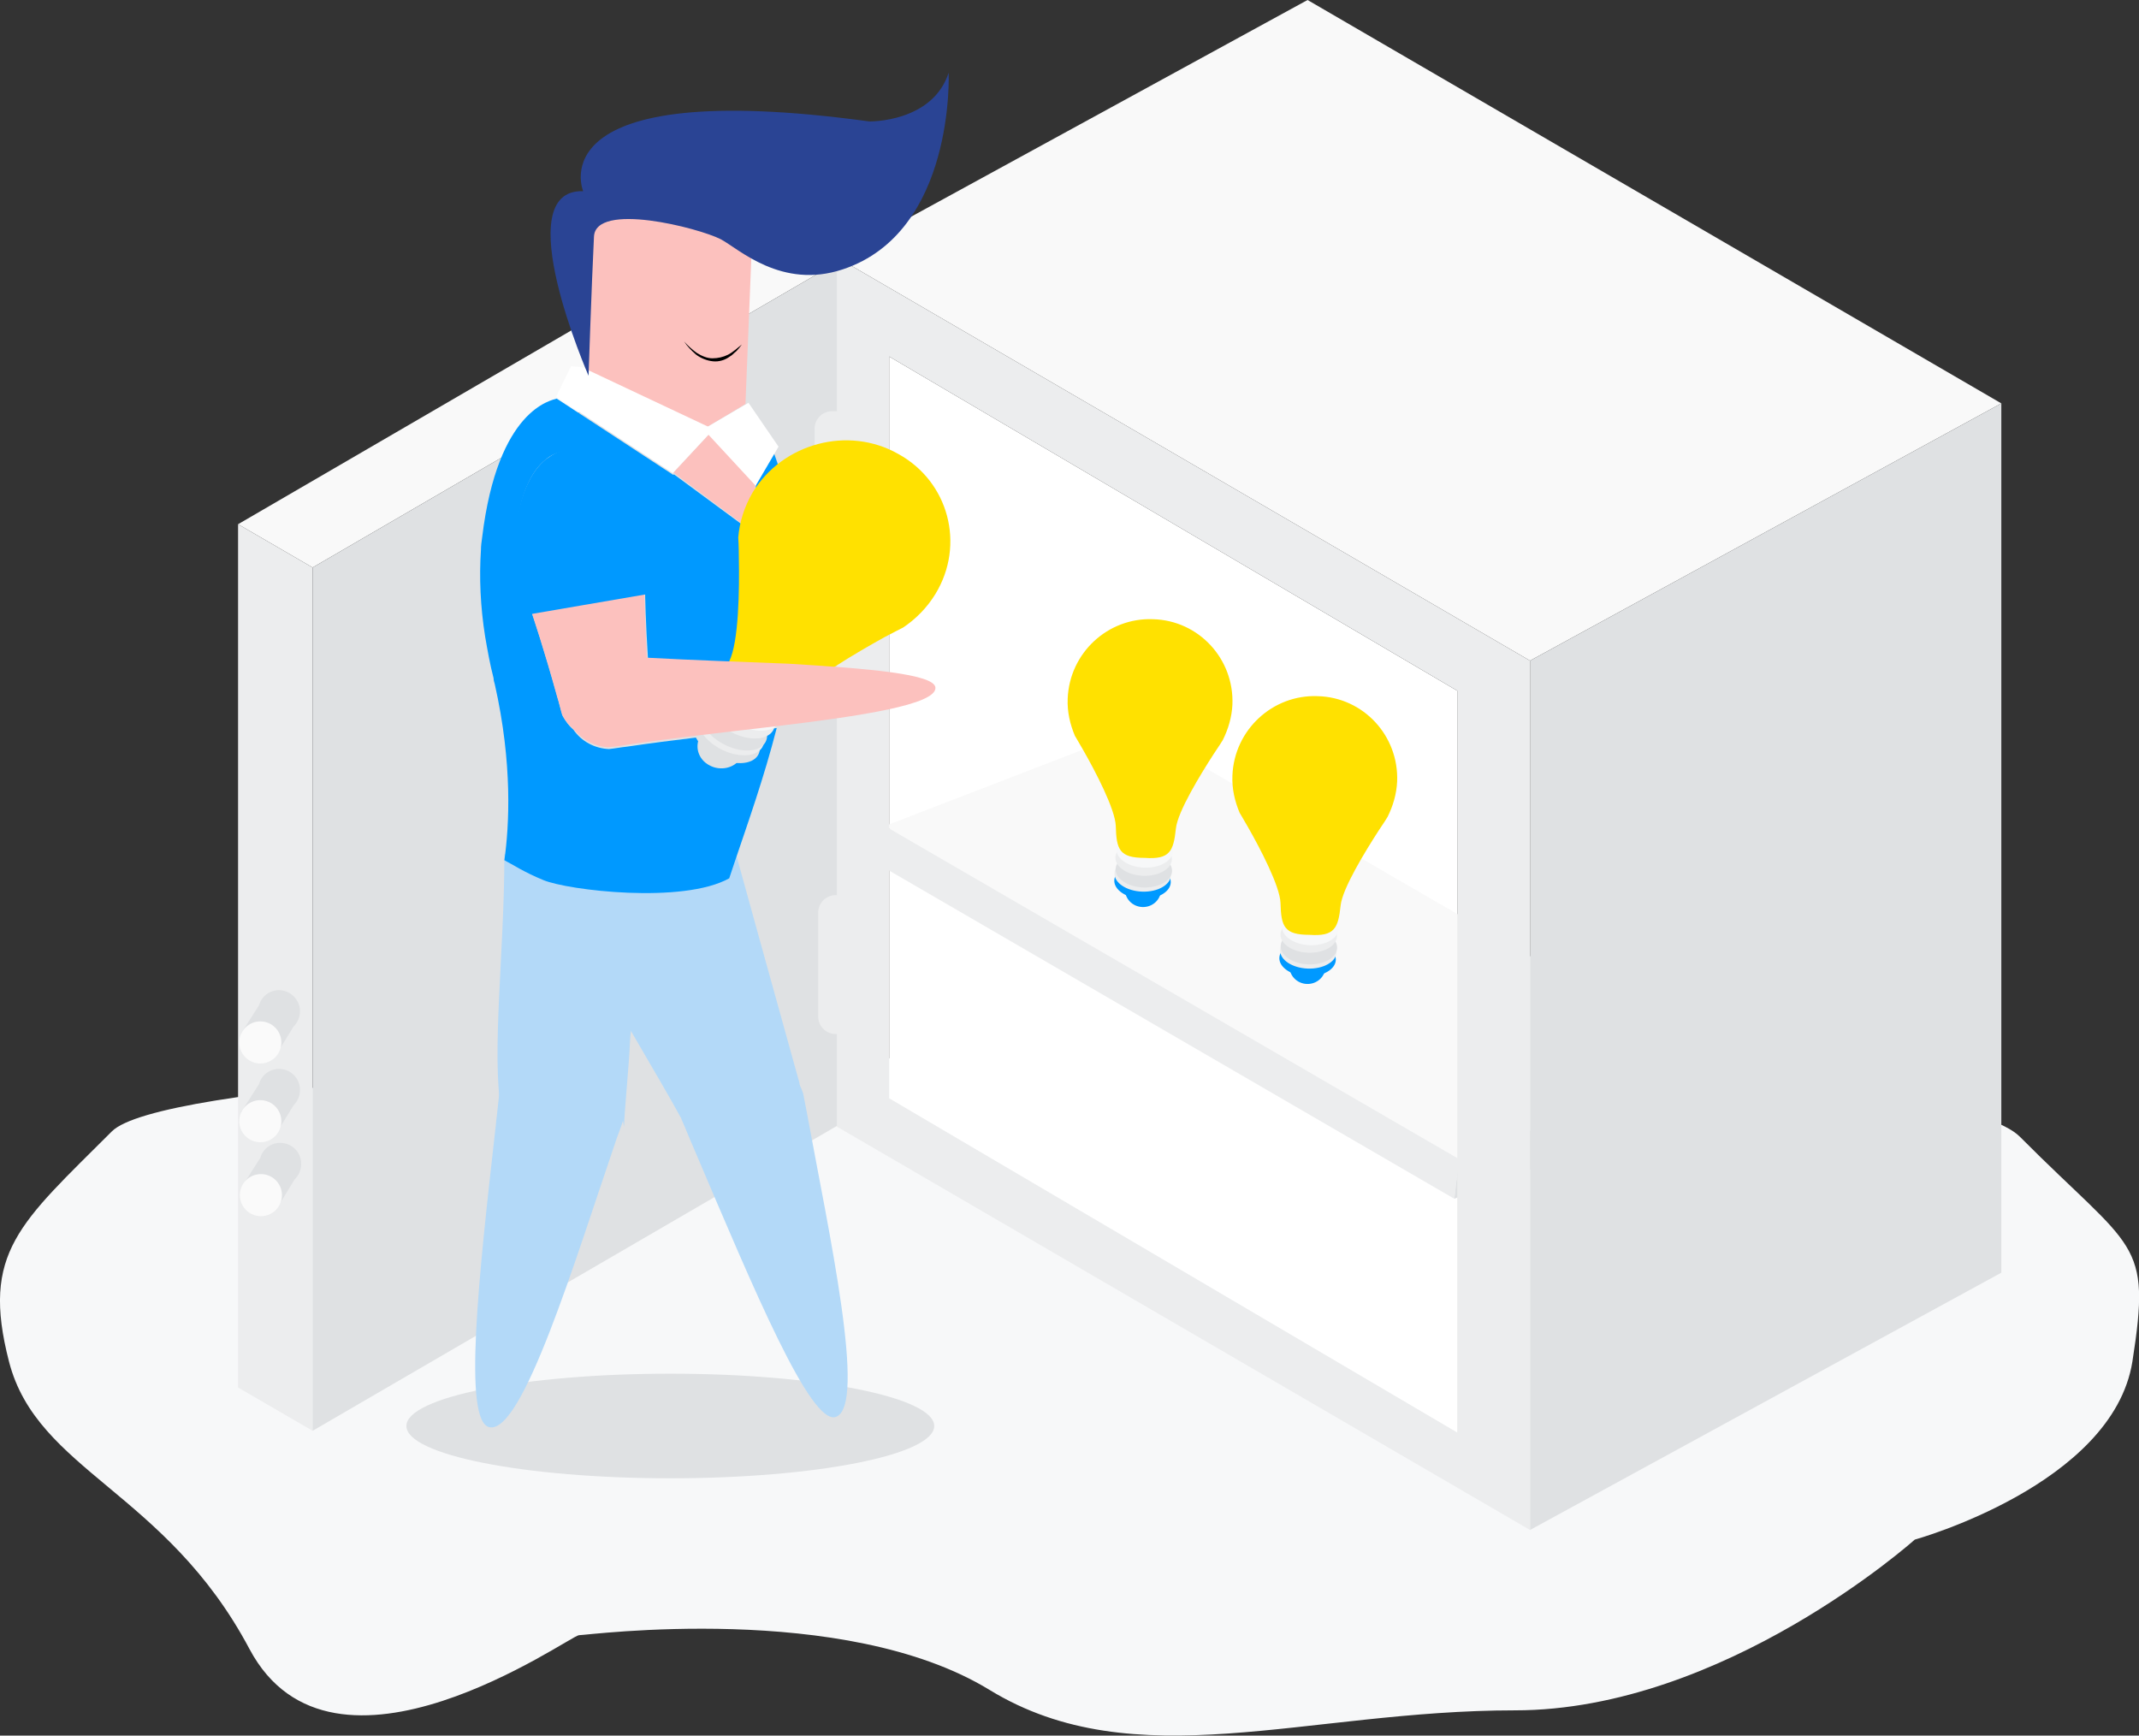<?xml version="1.0" encoding="utf-8"?>
<!-- Generator: Adobe Illustrator 21.0.2, SVG Export Plug-In . SVG Version: 6.00 Build 0)  -->
<svg version="1.1" id="Layer_1" xmlns="http://www.w3.org/2000/svg" xmlns:xlink="http://www.w3.org/1999/xlink" x="0px" y="0px"
	 viewBox="0 0 355.8 288.7" style="enable-background:new 0 0 355.8 288.7;" xml:space="preserve">
<rect x="0" y="0" width="355.8" height="288.7" fill="#333333" stroke="none"/>
<style type="text/css">
	.st0{fill:#F7F8F9;}
	.st1{fill:#F9F9F9;}
	.st2{fill:#FFFFFF;}
	.st3{fill:#ECEDEE;}
	.st4{fill:#DFE1E3;}
	.st5{fill:#FAFAFA;}
	.st6{fill:none;stroke:#F7F8F9;stroke-miterlimit:10;}
	.st7{fill:#0099FF;}
	.st8{fill:#FFE100;}
	.st9{fill:none;stroke:#C7CAD7;stroke-width:0.5;stroke-miterlimit:10;}
	.st10{fill:#B3D9F8;}
	.st11{fill:#FCC1BE;}
	.st12{fill:#2A4494;}
</style>
<g>
	<path class="st0" d="M18.6,188.2C33.9,172.9,317,170,336,189.1s21.9,17,18.7,37.4c-3.3,20.5-36.2,29.6-36.2,29.6
		s-31.7,28.4-66.5,28.4s-63.2,11.4-87.4-3.4S97.7,272,96.3,272s-40.9,28.4-54.8,2.3c-13.9-26.2-35.3-29.6-40-47.8
		S3.3,203.5,18.6,188.2z"/>
	<g>
		<g>
			<polygon class="st1" points="254.5,109.9 139.2,42.8 217.5,0 332.9,67.1 			"/>
		</g>
	</g>
	<g>
		<g>
			<polygon class="st2" points="242.4,114.9 242.4,238.3 147.9,182.7 147.9,59.3 			"/>
		</g>
	</g>
	<g>
		<g>
			<polygon class="st1" points="52,94.4 39.6,87.2 127.3,36.2 139.7,43.4 			"/>
		</g>
		<g>
			<polygon class="st3" points="52,238 39.6,230.8 39.6,87.2 52,94.4 			"/>
		</g>
		<g>
			<polygon class="st4" points="52,238 139.7,187 139.7,43.4 52,94.4 			"/>
		</g>
	</g>
	<g>
		<path class="st4" d="M49.9,168.2c0,1-0.4,1.9-1.1,2.6l-3,4.9l-5.7-3.8l3-4.7c0.4-1.5,1.8-2.5,3.3-2.5
			C48.3,164.7,49.9,166.3,49.9,168.2z"/>
		<circle class="st5" cx="43.3" cy="173.4" r="3.5"/>
		<path class="st4" d="M49.9,181.3c0,1-0.4,1.9-1.1,2.6l-3,4.9l-5.7-3.8l3-4.7c0.4-1.5,1.8-2.5,3.3-2.5
			C48.4,177.8,49.9,179.4,49.9,181.3z"/>
		<circle class="st5" cx="43.3" cy="186.5" r="3.5"/>
		<path class="st4" d="M50.1,193.6c0,1-0.4,1.9-1.1,2.6l-3,4.9l-5.7-3.8l3-4.7c0.4-1.5,1.8-2.5,3.3-2.5
			C48.5,190.1,50.1,191.6,50.1,193.6z"/>
		<circle class="st5" cx="43.4" cy="198.8" r="3.5"/>
	</g>
	<g>
		<path class="st4" d="M140.7,91.4H139c-1.6,0-2.9-1.3-2.9-2.9V71.2c0-1.6,1.3-2.9,2.9-2.9h1.7c1.6,0,2.9,1.3,2.9,2.9v17.3
			C143.6,90.1,142.3,91.4,140.7,91.4z"/>
		<path class="st3" d="M140.1,91.5h-1.7c-1.6,0-2.9-1.3-2.9-2.9V71.3c0-1.6,1.3-2.9,2.9-2.9h1.7c1.6,0,2.9,1.3,2.9,2.9v17.3
			C143,90.2,141.7,91.5,140.1,91.5z"/>
	</g>
	<g>
		<path class="st4" d="M141.3,171.9h-1.7c-1.6,0-2.9-1.3-2.9-2.9v-17.3c0-1.6,1.3-2.9,2.9-2.9h1.7c1.6,0,2.9,1.3,2.9,2.9V169
			C144.2,170.6,142.9,171.9,141.3,171.9z"/>
		<path class="st3" d="M140.7,172H139c-1.6,0-2.9-1.3-2.9-2.9v-17.3c0-1.6,1.3-2.9,2.9-2.9h1.7c1.6,0,2.9,1.3,2.9,2.9v17.3
			C143.6,170.7,142.3,172,140.7,172z"/>
	</g>
	<g>
		<ellipse class="st4" cx="111.5" cy="237.2" rx="43.9" ry="8.7"/>
	</g>
	<g>
		<g>
			<polygon class="st1" points="242.7,192.8 147.2,137.4 189.2,121.2 284.1,176.2 			"/>
		</g>
		<g>
			<polygon class="st3" points="241.9,199.4 146.5,144 147.2,137.4 242.7,192.8 			"/>
		</g>
		<g>
			<polygon class="st4" points="241.9,199.4 283.9,183.2 284.1,176.2 242.7,192.8 			"/>
		</g>
	</g>
	<g>
		<g>
			<polygon class="st5" points="189.9,149.8 190.6,149.5 189.9,149 189.2,149.4 			"/>
		</g>
		<g>
			
				<ellipse transform="matrix(3.803439e-02 -0.999 0.999 3.803439e-02 41.734 326.557)" class="st6" cx="190.5" cy="141.6" rx="2.1" ry="3.5"/>
			
				<ellipse transform="matrix(3.803439e-02 -0.999 0.999 3.803439e-02 35.139 332.364)" class="st7" cx="190.2" cy="147.9" rx="2.9" ry="3"/>
			
				<ellipse transform="matrix(3.803439e-02 -0.999 0.999 3.803439e-02 36.462 330.947)" class="st7" cx="190.1" cy="146.5" rx="2.9" ry="4.7"/>
			
				<ellipse transform="matrix(3.803439e-02 -0.999 0.999 3.803439e-02 37.69 329.801)" class="st3" cx="190.1" cy="145.3" rx="2.9" ry="4.7"/>
			
				<ellipse transform="matrix(3.803439e-02 -0.999 0.999 3.803439e-02 38.471 329.329)" class="st4" cx="190.3" cy="144.7" rx="2.9" ry="4.7"/>
			
				<ellipse transform="matrix(3.803439e-02 -0.999 0.999 3.803439e-02 40.44 327.462)" class="st3" cx="190.3" cy="142.7" rx="2.9" ry="4.7"/>
			<polygon class="st1" points="191.1,122.4 191.5,122.5 191.5,122.3 			"/>
			<polygon class="st1" points="190.7,122.3 190.7,122.4 191.1,122.4 			"/>
			
				<ellipse transform="matrix(3.803439e-02 -0.999 0.999 3.803439e-02 41.909 326.358)" class="st0" cx="190.5" cy="141.4" rx="2.9" ry="4.7"/>
			<path class="st8" d="M177.6,116.2c-0.1,2.2,0.4,4.3,1.2,6.2c0,0,0.6,1,1.4,2.4l0,0c2,3.5,5.3,9.8,5.4,12.6
				c0.1,3.9,0.6,5.3,4.8,5.3c4.2,0.3,4.8-1.1,5.2-4.9c0.3-2.8,4.1-9,6.3-12.4c0.8-1.2,1.4-2.1,1.5-2.3l0,0c0.9-1.8,1.5-3.8,1.6-5.9
				c0.3-7.6-5.6-14-13.2-14.2C184.3,102.7,177.9,108.6,177.6,116.2z"/>
		</g>
	</g>
	<g>
		<g>
			<polygon class="st5" points="217.3,162.7 218,162.3 217.4,161.9 216.6,162.3 			"/>
		</g>
		<g>
			
				<ellipse transform="matrix(3.803439e-02 -0.999 0.999 3.803439e-02 55.357 366.339)" class="st6" cx="218" cy="154.4" rx="2.1" ry="3.5"/>
			
				<ellipse transform="matrix(3.803439e-02 -0.999 0.999 3.803439e-02 48.673 372.046)" class="st7" cx="217.6" cy="160.7" rx="2.9" ry="3"/>
			
				<ellipse transform="matrix(3.803439e-02 -0.999 0.999 3.803439e-02 49.986 370.818)" class="st7" cx="217.6" cy="159.4" rx="2.9" ry="4.7"/>
			
				<ellipse transform="matrix(3.803439e-02 -0.999 0.999 3.803439e-02 51.405 369.686)" class="st3" cx="217.7" cy="158.1" rx="2.9" ry="4.7"/>
			
				<ellipse transform="matrix(3.803439e-02 -0.999 0.999 3.803439e-02 52.093 369.111)" class="st4" cx="217.8" cy="157.5" rx="2.9" ry="4.7"/>
			
				<ellipse transform="matrix(3.803439e-02 -0.999 0.999 3.803439e-02 54.062 367.244)" class="st3" cx="217.8" cy="155.5" rx="2.9" ry="4.7"/>
			<polygon class="st1" points="218.5,135.2 219,135.3 219,135.2 			"/>
			<polygon class="st1" points="218.1,135.2 218.1,135.3 218.5,135.2 			"/>
			
				<ellipse transform="matrix(3.803439e-02 -0.999 0.999 3.803439e-02 55.624 366.244)" class="st0" cx="218" cy="154.2" rx="2.9" ry="4.7"/>
			<path class="st8" d="M205,129c-0.1,2.2,0.4,4.3,1.2,6.2c0,0,0.6,1,1.4,2.4l0,0c2,3.5,5.3,9.8,5.4,12.6c0.1,3.9,0.6,5.3,4.8,5.3
				c4.2,0.3,4.8-1.1,5.2-4.9c0.3-2.8,4.1-9,6.3-12.4c0.8-1.2,1.4-2.1,1.5-2.3l0,0c0.9-1.8,1.5-3.8,1.6-5.9c0.3-7.6-5.6-14-13.2-14.2
				C211.7,115.5,205.3,121.4,205,129z"/>
		</g>
	</g>
	<g>
		<polygon class="st4" points="254.5,254.5 332.9,211.7 332.9,67.1 254.5,109.9 		"/>
	</g>
	<g>
		<path class="st3" d="M139.2,42.8v144.6l115.3,67.1V109.9L139.2,42.8z M242.4,238.3l-94.5-55.6V59.3l94.5,55.6V238.3z"/>
	</g>
</g>
<g>
	<g>
		<g>
			<g>
				<g>
					<path class="st9" d="M111.8,148.4"/>
					<path class="st10" d="M101.5,177.4C101.5,177.5,101.5,177.5,101.5,177.4c1.6,1.9,2.4,4.2,2.4,6.7c0,0.2,0,0.5,0,0.7
						c0,0.5-0.1,0.9-0.2,1.4c-0.3,1-0.7,2-1.1,3.1c-0.1,0.3-0.2,0.6-0.3,0.9c-6.7,19.6-15.4,48.4-20.9,47.2c-4.4-1-1.8-24.8,1-49.6
						c0.1-0.6,0.1-1.2,0.2-1.8c0.2-1.8,0.4-3.7,0.6-5.5c1.9-4.8,7-7.7,12.2-6.6C97.9,174.3,100,175.6,101.5,177.4z"/>
					<path class="st10" d="M133.6,181.9c0.2,1,0.4,2,0.6,3.1c3.6,19.7,10.1,49,4.8,50.7c-4.2,1.3-13.6-21.2-23.3-44
						c-0.7-1.6-1.4-3.3-2.1-5c-0.7-5,2.3-9.8,7.2-11.3C126.1,173.6,131.8,176.6,133.6,181.9z"/>
					<g>
						<path class="st10" d="M107.8,141.9l13.5-3.9c0,0,8.7,31.5,11.5,41.5c0.1,0.3,0.2,0.6,0.2,0.9c0.2,0.7,0.4,1.4,0.6,2.1
							c0.5,4.5-1.9,9-6.3,10.8c-4.1,1.7-8.6,0.6-11.5-2.5c-0.6-1.2-1.3-2.5-2-3.7c0,0,0,0,0-0.1c-0.2-0.3-0.4-0.6-0.5-1
							c-3.2-5.9-13.7-23.5-17-29.4"/>
						<path class="st10" d="M111.4,142.6c-0.2,4.6-6.2,22.5-6.6,30.6c-0.2,4.5-0.9,11.1-1,14.2c-0.4-2.2-1.1-6.7-2.9-8.3
							c-3.9-3.3-14.5-0.1-17.5,5.8c-1.7-9.7,0.5-26.4,0.5-42.8"/>
						<path class="st7" d="M107.3,97.5l1.4-0.2c-0.1-0.6-0.2-1.1-0.3-1.7c-0.6-3.4-1.5-6.6-2.7-9.3c-2.9-6.9-7.3-11.4-11.4-11.3
							c-0.2,0-0.5,0-0.7,0.1c-1,0.2-2,0.6-2.9,1.4c-4.2,3.4-6.1,12.7-4.3,22.9c0.1,0.6,0.2,1.1,0.3,1.6l1.4-0.2
							c0.8,2.4,2.4,7.1,4.7,15.4c0.3,1,0.5,1.9,0.8,2.9c0.5,0.9,1,1.6,1.8,2.3c1.3,1.9,3.5,3.1,5.9,3.2c1-0.1,2-0.3,3-0.4l0,0
							c7.4-1.1,16.5-2.1,24.9-3.1c-2.1,8.2-4.8,15.8-7,22.3c-0.3,0.9-0.6,1.8-0.9,2.7c-7.7,4.3-26.8,2-30.9,0.3
							c-3.2-1.3-5.3-2.7-6.3-3.2c-0.1-0.1-0.2-0.1-0.2-0.1c0.8-5.7,1.4-16-1.6-29.3c-0.1-0.3-0.2-0.7-0.2-1c-0.6-2.3-1-4.6-1.4-6.9
							c-0.8-5-1-9.9-0.7-14.4c0-0.7,0.1-1.4,0.2-2.1c2.6-21.5,11.6-22.8,12.4-23.1l0,0L112,79l0.1-0.1l13.3,9.8l0.4-9.6l2.6-4.6
							c4.8,12.3,4.9,24.8,3,36.4c-7.8-0.4-16.3-0.6-23.6-1C107.4,103.4,107.3,99.5,107.3,97.5z"/>
						<path class="st11" d="M125.4,32.3L124,67.2l-7,4.2l-19.4-9.2v-0.4c-9.7-37.6,18.8-29.6,18.8-29.6
							C116.8,36.6,121.1,36.6,125.4,32.3z"/>
						<polygon class="st11" points="125.7,78.8 125.3,88.5 112,78.6 118.7,71.4 						"/>
						<polygon class="st2" points="129.5,74.3 125.7,80.8 117,71.4 124.5,67 						"/>
						<path class="st2" d="M118.7,71.4l-6.7,7.2l-0.1,0.1L92.5,66l2.5-5.1c0.6,0.1,1.3,0.1,1.9,0.2l1,0.5L118.7,71.4z"/>
						<path class="st9" d="M101.6,37.2"/>
						<g>
							<path d="M113.8,56.8c0.6,0.7,1.4,1.4,2.1,1.9c0.8,0.5,1.7,0.9,2.6,0.9c0.9,0,1.8-0.2,2.6-0.6c0.4-0.2,0.8-0.5,1.2-0.8
								s0.7-0.6,1.1-0.9c-0.3,0.4-0.6,0.8-0.9,1.1c-0.4,0.3-0.7,0.7-1.1,0.9c-0.8,0.6-1.8,0.9-2.8,0.8s-2-0.5-2.8-1.1
								C115,58.3,114.3,57.6,113.8,56.8z"/>
						</g>
						<path class="st9" d="M95.1,60.9"/>
						<path class="st9" d="M95.1,60.9"/>
						<path class="st12" d="M97.9,62.5c0,0-13.6-31.1-0.9-30.7c0,0-8-19.2,47.6-11.6c0,0,10.5,0.2,13.2-8.1c0,0,1.1,26.5-17.6,32.7
							c-10.2,3.4-17.3-3.4-20.3-5c-3.7-1.9-20.9-6.3-21.1-0.4C98.4,47.5,97.9,62.5,97.9,62.5z"/>
					</g>
				</g>
			</g>
		</g>
		<g>
			<g>
				<polygon class="st5" points="118.4,126.2 119.5,126.2 119,125.3 117.9,125.3 				"/>
			</g>
			<g>
				<path class="st6" d="M120.3,115.3c-0.8,1.2,0.4,3.2,2.6,4.4c2.2,1.2,4.5,1.2,5.3-0.1c0.8-1.2-0.4-3.2-2.6-4.4
					C123.4,114,121,114.1,120.3,115.3z"/>
				<path class="st4" d="M116.5,122.4c-1,1.7-0.4,3.9,1.5,4.9c1.8,1,4.2,0.5,5.2-1.2s0.4-3.9-1.5-4.9
					C119.9,120.2,117.6,120.7,116.5,122.4z"/>
				<path class="st4" d="M115.6,119.8c-1,1.7,0.5,4.4,3.4,6s6.1,1.5,7.1-0.2s-0.5-4.4-3.4-6C119.8,118.1,116.6,118.1,115.6,119.8z"
					/>
				<path class="st3" d="M116.3,118.5c-1,1.7,0.5,4.4,3.4,6s6.1,1.5,7.1-0.2s-0.5-4.4-3.4-6C120.6,116.8,117.4,116.8,116.3,118.5z"
					/>
				<path class="st4" d="M116.8,117.7c-1,1.7,0.5,4.4,3.4,6s6.1,1.5,7.1-0.2s-0.5-4.4-3.4-6S117.9,116,116.8,117.7z"/>
				<path class="st3" d="M118.1,115.7c-1,1.7,0.5,4.4,3.4,6s6.1,1.5,7.1-0.2s-0.5-4.4-3.4-6C122.3,113.9,119.1,114,118.1,115.7z"/>
				<polygon class="st1" points="136.7,96.6 137.1,96.9 137.2,96.8 				"/>
				<polygon class="st1" points="136.3,96.2 136.2,96.4 136.7,96.6 				"/>
				<path class="st0" d="M119.1,114.4c-1,1.7,0.5,4.4,3.4,6s6.1,1.5,7.1-0.2s-0.5-4.4-3.4-6C123.3,112.6,120.1,112.7,119.1,114.4z"
					/>
				<path class="st8" d="M125.2,81.9c-1.4,2.4-2.2,5-2.4,7.5c0,0,0.1,1.4,0.1,3.5l0,0c0.1,5,0,13.9-1.6,17.1
					c-2.2,4.4-2.6,6.2,2.2,8.6c4.5,2.8,6,1.6,8.9-2.5c2.1-2.9,10.2-7.6,14.7-10.1c1.7-0.9,2.9-1.5,3.1-1.6l0,0
					c2.1-1.4,4-3.3,5.4-5.6c5-8.2,2.2-18.7-6.2-23.3C141.1,70.8,130.2,73.7,125.2,81.9z"/>
			</g>
		</g>
	</g>
	<g>
		<g>
			<path class="st11" d="M108,116.7c-0.5,3.1-3,5.7-6.3,6.3c-2.4,0.4-4.7-0.3-6.4-1.8c-0.7-0.6-1.3-1.4-1.8-2.3
				c-0.3-1-0.5-2-0.8-2.9c-2.3-8.3-3.9-13-4.7-15.4l19.2-3.3c0,2.1,0.1,5.9,0.4,12.2c0.1,1.1,0.1,2.3,0.2,3.6
				C107.8,114.3,107.9,115.5,108,116.7z"/>
			<path class="st7" d="M109.9,98.5l-1.5,0.2L88,102.2l-1.5,0.2c-0.1-0.5-0.2-1.2-0.3-1.7c-1.9-10.9,0.1-20.7,4.6-24.3
				c1-0.7,1.9-1.3,3.1-1.5c0.2,0,0.5-0.1,0.7-0.1c4.5-0.2,9,4.6,12.1,12c1.3,3,2.2,6.3,2.9,9.9C109.8,97.3,109.9,97.9,109.9,98.5z"
				/>
		</g>
		<path class="st11" d="M155.6,114.4c0.1,2.8-12.3,4.7-26.5,6.4c-8.5,1-17.5,2-24.9,3.1l0,0c-1,0.2-2,0.3-3,0.4
			c-2.4-0.1-4.6-1.4-5.9-3.2c-0.8-1.2-1.4-2.6-1.4-4.2c-0.2-3.9,2.7-7.3,6.5-7.9c1.2,0.1,2.3,0.2,3.5,0.2c1.2,0.1,2.5,0.2,3.7,0.2
			c7.4,0.4,15.9,0.7,23.6,1C144.3,111.2,155.5,112.1,155.6,114.4z"/>
	</g>
</g>
</svg>
